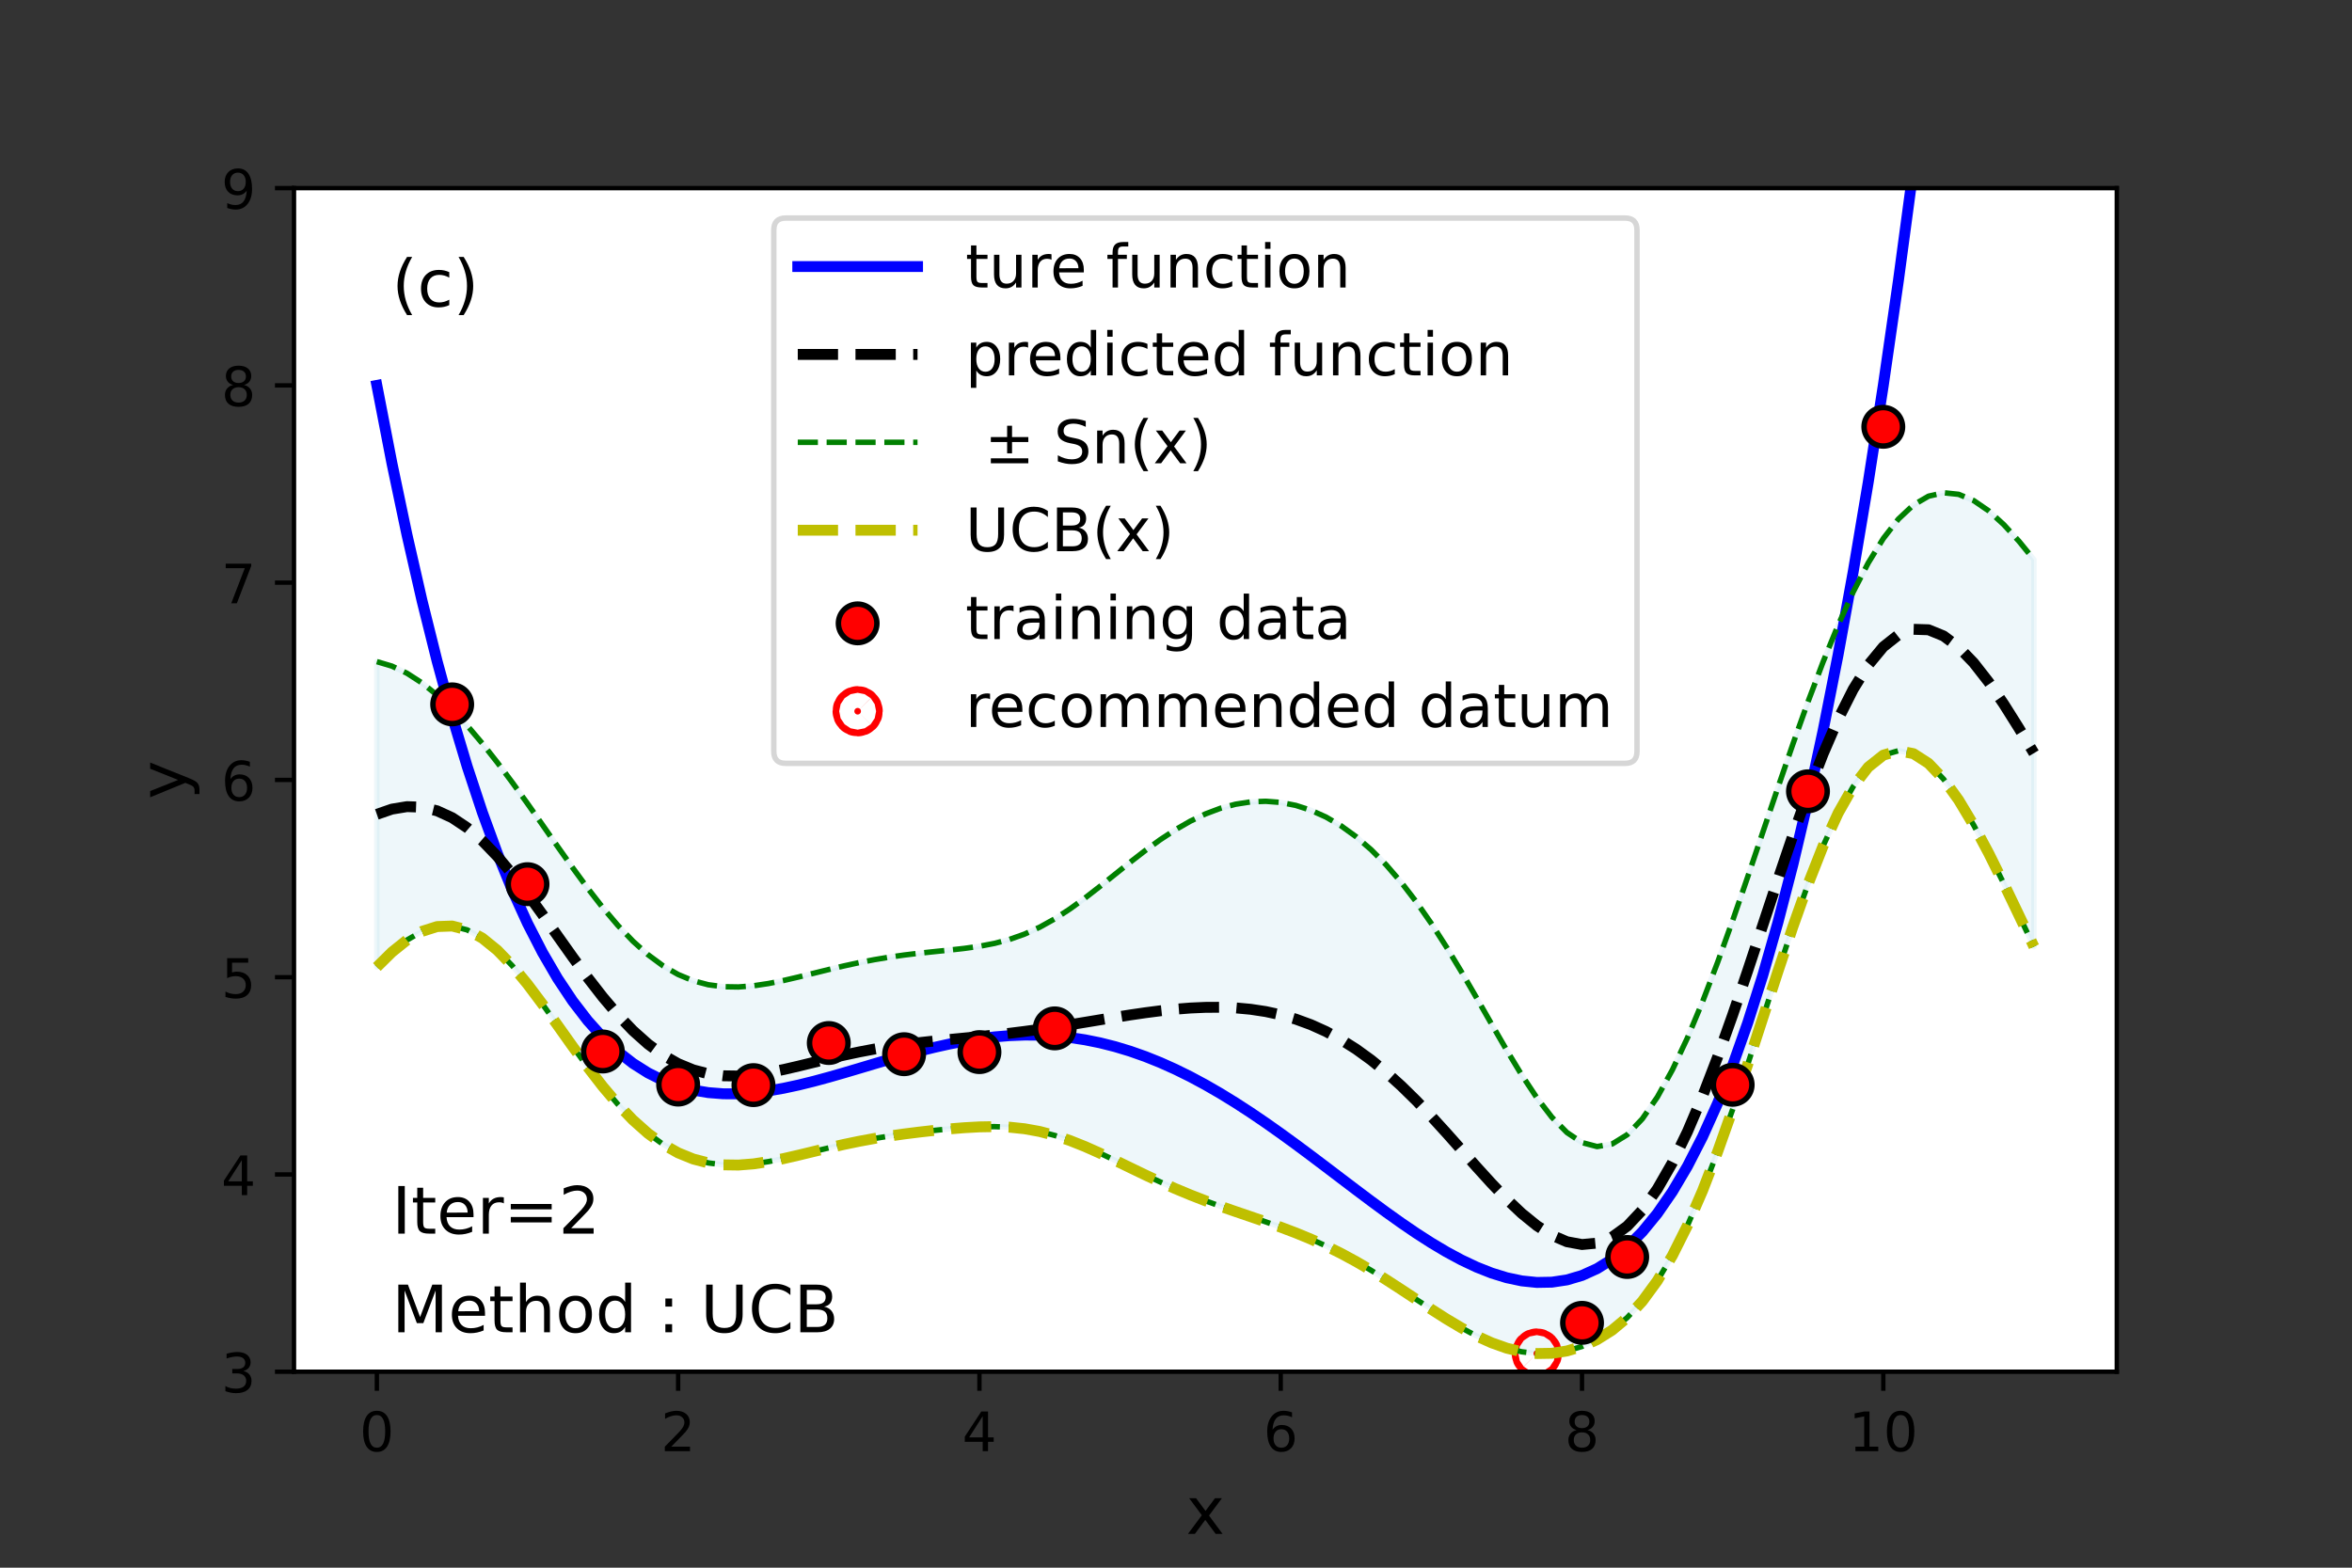<?xml version="1.0" encoding="utf-8" standalone="no"?>
<!DOCTYPE svg PUBLIC "-//W3C//DTD SVG 1.1//EN"
  "http://www.w3.org/Graphics/SVG/1.1/DTD/svg11.dtd">
<!-- Created with matplotlib (https://matplotlib.org/) -->
<svg height="288pt" version="1.1" viewBox="0 0 432 288" width="432pt" xmlns="http://www.w3.org/2000/svg" xmlns:xlink="http://www.w3.org/1999/xlink">
 <rect x="0" y="0" width="432" height="288" fill="#333333" stroke="none"/>
 <defs>
  <style type="text/css">*{stroke-linecap:butt;stroke-linejoin:round;}</style>
 </defs>
 <g id="figure_1">
  <g id="patch_1">
   <path d="M 0 288 
L 432 288 
L 432 0 
L 0 0 
z
" style="fill:none;"/>
  </g>
  <g id="axes_1">
   <g id="patch_2">
    <path d="M 54 252 
L 388.8 252 
L 388.8 34.56 
L 54 34.56 
z
" style="fill:#ffffff;"/>
   </g>
   <g id="PolyCollection_1">
    <defs>
     <path d="M 69.218 -166.45 
L 69.218 -110.35 
L 71.985 -113.085 
L 74.752 -115.306 
L 77.519 -116.902 
L 80.286 -117.782 
L 83.053 -117.88 
L 85.82 -117.167 
L 88.587 -115.659 
L 91.354 -113.419 
L 94.121 -110.551 
L 96.888 -107.194 
L 99.655 -103.502 
L 102.421 -99.634 
L 105.188 -95.739 
L 107.955 -91.951 
L 110.722 -88.382 
L 113.489 -85.124 
L 116.256 -82.243 
L 119.023 -79.784 
L 121.79 -77.771 
L 124.557 -76.208 
L 127.324 -75.081 
L 130.091 -74.361 
L 132.858 -74.006 
L 135.625 -73.967 
L 138.392 -74.185 
L 141.159 -74.6 
L 143.926 -75.153 
L 146.693 -75.79 
L 149.46 -76.46 
L 152.226 -77.124 
L 154.993 -77.752 
L 157.76 -78.326 
L 160.527 -78.837 
L 163.294 -79.286 
L 166.061 -79.679 
L 168.828 -80.026 
L 171.595 -80.335 
L 174.362 -80.606 
L 177.129 -80.829 
L 179.896 -80.98 
L 182.663 -81.026 
L 185.43 -80.924 
L 188.197 -80.635 
L 190.964 -80.133 
L 193.731 -79.409 
L 196.498 -78.48 
L 199.264 -77.377 
L 202.031 -76.146 
L 204.798 -74.836 
L 207.565 -73.493 
L 210.332 -72.159 
L 213.099 -70.867 
L 215.866 -69.639 
L 218.633 -68.486 
L 221.4 -67.408 
L 224.167 -66.394 
L 226.934 -65.429 
L 229.701 -64.486 
L 232.468 -63.537 
L 235.235 -62.553 
L 238.002 -61.504 
L 240.769 -60.364 
L 243.536 -59.114 
L 246.302 -57.742 
L 249.069 -56.243 
L 251.836 -54.626 
L 254.603 -52.907 
L 257.37 -51.113 
L 260.137 -49.283 
L 262.904 -47.461 
L 265.671 -45.697 
L 268.438 -44.048 
L 271.205 -42.568 
L 273.972 -41.313 
L 276.739 -40.33 
L 279.506 -39.662 
L 282.273 -39.341 
L 285.04 -39.387 
L 287.807 -39.816 
L 290.574 -40.642 
L 293.34 -41.896 
L 296.107 -43.633 
L 298.874 -45.942 
L 301.641 -48.933 
L 304.408 -52.708 
L 307.175 -57.344 
L 309.942 -62.868 
L 312.709 -69.25 
L 315.476 -76.407 
L 318.243 -84.205 
L 321.01 -92.464 
L 323.777 -100.973 
L 326.544 -109.492 
L 329.311 -117.769 
L 332.078 -125.545 
L 334.845 -132.569 
L 337.612 -138.615 
L 340.379 -143.495 
L 343.145 -147.072 
L 345.912 -149.272 
L 348.679 -150.082 
L 351.446 -149.548 
L 354.213 -147.765 
L 356.98 -144.869 
L 359.747 -141.024 
L 362.514 -136.413 
L 365.281 -131.228 
L 368.048 -125.66 
L 370.815 -119.89 
L 373.582 -114.085 
L 373.582 -185.189 
L 373.582 -185.189 
L 370.815 -188.585 
L 368.048 -191.616 
L 365.281 -194.145 
L 362.514 -196.042 
L 359.747 -197.187 
L 356.98 -197.478 
L 354.213 -196.842 
L 351.446 -195.232 
L 348.679 -192.635 
L 345.912 -189.069 
L 343.145 -184.583 
L 340.379 -179.246 
L 337.612 -173.146 
L 334.845 -166.382 
L 332.078 -159.065 
L 329.311 -151.318 
L 326.544 -143.278 
L 323.777 -135.091 
L 321.01 -126.912 
L 318.243 -118.896 
L 315.476 -111.199 
L 312.709 -103.967 
L 309.942 -97.343 
L 307.175 -91.462 
L 304.408 -86.455 
L 301.641 -82.445 
L 298.874 -79.544 
L 296.107 -77.838 
L 293.34 -77.365 
L 290.574 -78.098 
L 287.807 -79.943 
L 285.04 -82.75 
L 282.273 -86.337 
L 279.506 -90.508 
L 276.739 -95.072 
L 273.972 -99.852 
L 271.205 -104.691 
L 268.438 -109.453 
L 265.671 -114.03 
L 262.904 -118.337 
L 260.137 -122.311 
L 257.37 -125.911 
L 254.603 -129.114 
L 251.836 -131.909 
L 249.069 -134.3 
L 246.302 -136.295 
L 243.536 -137.907 
L 240.769 -139.151 
L 238.002 -140.04 
L 235.235 -140.586 
L 232.468 -140.799 
L 229.701 -140.686 
L 226.934 -140.255 
L 224.167 -139.513 
L 221.4 -138.47 
L 218.633 -137.144 
L 215.866 -135.555 
L 213.099 -133.738 
L 210.332 -131.732 
L 207.565 -129.592 
L 204.798 -127.377 
L 202.031 -125.158 
L 199.264 -123.008 
L 196.498 -121.001 
L 193.731 -119.203 
L 190.964 -117.661 
L 188.197 -116.402 
L 185.43 -115.423 
L 182.663 -114.692 
L 179.896 -114.16 
L 177.129 -113.768 
L 174.362 -113.458 
L 171.595 -113.176 
L 168.828 -112.883 
L 166.061 -112.549 
L 163.294 -112.154 
L 160.527 -111.688 
L 157.76 -111.15 
L 154.993 -110.546 
L 152.226 -109.89 
L 149.46 -109.205 
L 146.693 -108.52 
L 143.926 -107.875 
L 141.159 -107.317 
L 138.392 -106.901 
L 135.625 -106.684 
L 132.858 -106.728 
L 130.091 -107.091 
L 127.324 -107.825 
L 124.557 -108.974 
L 121.79 -110.564 
L 119.023 -112.608 
L 116.256 -115.094 
L 113.489 -117.992 
L 110.722 -121.253 
L 107.955 -124.808 
L 105.188 -128.58 
L 102.421 -132.485 
L 99.655 -136.441 
L 96.888 -140.373 
L 94.121 -144.217 
L 91.354 -147.917 
L 88.587 -151.427 
L 85.82 -154.696 
L 83.053 -157.673 
L 80.286 -160.303 
L 77.519 -162.533 
L 74.752 -164.318 
L 71.985 -165.627 
L 69.218 -166.45 
z
" id="mf3455e3723" style="stroke:#add8e6;stroke-opacity:0.2;"/>
    </defs>
    <g clip-path="url(#p36af5727f9)">
     <use style="fill:#add8e6;fill-opacity:0.2;stroke:#add8e6;stroke-opacity:0.2;" x="0" xlink:href="#mf3455e3723" y="288"/>
    </g>
   </g>
   <g id="PathCollection_1">
    <defs>
     <path d="M 0 0.612 
C 0.162 0.612 0.318 0.548 0.433 0.433 
C 0.548 0.318 0.612 0.162 0.612 0 
C 0.612 -0.162 0.548 -0.318 0.433 -0.433 
C 0.318 -0.548 0.162 -0.612 0 -0.612 
C -0.162 -0.612 -0.318 -0.548 -0.433 -0.433 
C -0.548 -0.318 -0.612 -0.162 -0.612 0 
C -0.612 0.162 -0.548 0.318 -0.433 0.433 
C -0.318 0.548 -0.162 0.612 0 0.612 
z
" id="m9b052db73a" style="stroke:#ff0000;stroke-width:8;"/>
    </defs>
    <g clip-path="url(#p36af5727f9)">
     <use style="fill:#ff0000;stroke:#ff0000;stroke-width:8;" x="282.273" xlink:href="#m9b052db73a" y="248.659"/>
    </g>
   </g>
   <g id="matplotlib.axis_1">
    <g id="xtick_1">
     <g id="line2d_1">
      <defs>
       <path d="M 0 0 
L 0 3.5 
" id="m3370af2613" style="stroke:#000000;stroke-width:0.8;"/>
      </defs>
      <g>
       <use style="stroke:#000000;stroke-width:0.8;" x="69.218" xlink:href="#m3370af2613" y="252"/>
      </g>
     </g>
     <g id="text_1">
      <!-- 0 -->
      <g transform="translate(66.037 266.598)scale(0.1 -0.1)">
       <defs>
        <path d="M 31.781 66.406 
Q 24.172 66.406 20.328 58.906 
Q 16.5 51.422 16.5 36.375 
Q 16.5 21.391 20.328 13.891 
Q 24.172 6.391 31.781 6.391 
Q 39.453 6.391 43.281 13.891 
Q 47.125 21.391 47.125 36.375 
Q 47.125 51.422 43.281 58.906 
Q 39.453 66.406 31.781 66.406 
z
M 31.781 74.219 
Q 44.047 74.219 50.516 64.516 
Q 56.984 54.828 56.984 36.375 
Q 56.984 17.969 50.516 8.266 
Q 44.047 -1.422 31.781 -1.422 
Q 19.531 -1.422 13.062 8.266 
Q 6.594 17.969 6.594 36.375 
Q 6.594 54.828 13.062 64.516 
Q 19.531 74.219 31.781 74.219 
z
" id="DejaVuSans-48"/>
       </defs>
       <use xlink:href="#DejaVuSans-48"/>
      </g>
     </g>
    </g>
    <g id="xtick_2">
     <g id="line2d_2">
      <g>
       <use style="stroke:#000000;stroke-width:0.8;" x="124.557" xlink:href="#m3370af2613" y="252"/>
      </g>
     </g>
     <g id="text_2">
      <!-- 2 -->
      <g transform="translate(121.376 266.598)scale(0.1 -0.1)">
       <defs>
        <path d="M 19.188 8.297 
L 53.609 8.297 
L 53.609 0 
L 7.328 0 
L 7.328 8.297 
Q 12.938 14.109 22.625 23.891 
Q 32.328 33.688 34.812 36.531 
Q 39.547 41.844 41.422 45.531 
Q 43.312 49.219 43.312 52.781 
Q 43.312 58.594 39.234 62.25 
Q 35.156 65.922 28.609 65.922 
Q 23.969 65.922 18.812 64.312 
Q 13.672 62.703 7.812 59.422 
L 7.812 69.391 
Q 13.766 71.781 18.938 73 
Q 24.125 74.219 28.422 74.219 
Q 39.75 74.219 46.484 68.547 
Q 53.219 62.891 53.219 53.422 
Q 53.219 48.922 51.531 44.891 
Q 49.859 40.875 45.406 35.406 
Q 44.188 33.984 37.641 27.219 
Q 31.109 20.453 19.188 8.297 
z
" id="DejaVuSans-50"/>
       </defs>
       <use xlink:href="#DejaVuSans-50"/>
      </g>
     </g>
    </g>
    <g id="xtick_3">
     <g id="line2d_3">
      <g>
       <use style="stroke:#000000;stroke-width:0.8;" x="179.896" xlink:href="#m3370af2613" y="252"/>
      </g>
     </g>
     <g id="text_3">
      <!-- 4 -->
      <g transform="translate(176.715 266.598)scale(0.1 -0.1)">
       <defs>
        <path d="M 37.797 64.312 
L 12.891 25.391 
L 37.797 25.391 
z
M 35.203 72.906 
L 47.609 72.906 
L 47.609 25.391 
L 58.016 25.391 
L 58.016 17.188 
L 47.609 17.188 
L 47.609 0 
L 37.797 0 
L 37.797 17.188 
L 4.891 17.188 
L 4.891 26.703 
z
" id="DejaVuSans-52"/>
       </defs>
       <use xlink:href="#DejaVuSans-52"/>
      </g>
     </g>
    </g>
    <g id="xtick_4">
     <g id="line2d_4">
      <g>
       <use style="stroke:#000000;stroke-width:0.8;" x="235.235" xlink:href="#m3370af2613" y="252"/>
      </g>
     </g>
     <g id="text_4">
      <!-- 6 -->
      <g transform="translate(232.053 266.598)scale(0.1 -0.1)">
       <defs>
        <path d="M 33.016 40.375 
Q 26.375 40.375 22.484 35.828 
Q 18.609 31.297 18.609 23.391 
Q 18.609 15.531 22.484 10.953 
Q 26.375 6.391 33.016 6.391 
Q 39.656 6.391 43.531 10.953 
Q 47.406 15.531 47.406 23.391 
Q 47.406 31.297 43.531 35.828 
Q 39.656 40.375 33.016 40.375 
z
M 52.594 71.297 
L 52.594 62.312 
Q 48.875 64.062 45.094 64.984 
Q 41.312 65.922 37.594 65.922 
Q 27.828 65.922 22.672 59.328 
Q 17.531 52.734 16.797 39.406 
Q 19.672 43.656 24.016 45.922 
Q 28.375 48.188 33.594 48.188 
Q 44.578 48.188 50.953 41.516 
Q 57.328 34.859 57.328 23.391 
Q 57.328 12.156 50.688 5.359 
Q 44.047 -1.422 33.016 -1.422 
Q 20.359 -1.422 13.672 8.266 
Q 6.984 17.969 6.984 36.375 
Q 6.984 53.656 15.188 63.938 
Q 23.391 74.219 37.203 74.219 
Q 40.922 74.219 44.703 73.484 
Q 48.484 72.75 52.594 71.297 
z
" id="DejaVuSans-54"/>
       </defs>
       <use xlink:href="#DejaVuSans-54"/>
      </g>
     </g>
    </g>
    <g id="xtick_5">
     <g id="line2d_5">
      <g>
       <use style="stroke:#000000;stroke-width:0.8;" x="290.574" xlink:href="#m3370af2613" y="252"/>
      </g>
     </g>
     <g id="text_5">
      <!-- 8 -->
      <g transform="translate(287.392 266.598)scale(0.1 -0.1)">
       <defs>
        <path d="M 31.781 34.625 
Q 24.75 34.625 20.719 30.859 
Q 16.703 27.094 16.703 20.516 
Q 16.703 13.922 20.719 10.156 
Q 24.75 6.391 31.781 6.391 
Q 38.812 6.391 42.859 10.172 
Q 46.922 13.969 46.922 20.516 
Q 46.922 27.094 42.891 30.859 
Q 38.875 34.625 31.781 34.625 
z
M 21.922 38.812 
Q 15.578 40.375 12.031 44.719 
Q 8.5 49.078 8.5 55.328 
Q 8.5 64.062 14.719 69.141 
Q 20.953 74.219 31.781 74.219 
Q 42.672 74.219 48.875 69.141 
Q 55.078 64.062 55.078 55.328 
Q 55.078 49.078 51.531 44.719 
Q 48 40.375 41.703 38.812 
Q 48.828 37.156 52.797 32.312 
Q 56.781 27.484 56.781 20.516 
Q 56.781 9.906 50.312 4.234 
Q 43.844 -1.422 31.781 -1.422 
Q 19.734 -1.422 13.25 4.234 
Q 6.781 9.906 6.781 20.516 
Q 6.781 27.484 10.781 32.312 
Q 14.797 37.156 21.922 38.812 
z
M 18.312 54.391 
Q 18.312 48.734 21.844 45.562 
Q 25.391 42.391 31.781 42.391 
Q 38.141 42.391 41.719 45.562 
Q 45.312 48.734 45.312 54.391 
Q 45.312 60.062 41.719 63.234 
Q 38.141 66.406 31.781 66.406 
Q 25.391 66.406 21.844 63.234 
Q 18.312 60.062 18.312 54.391 
z
" id="DejaVuSans-56"/>
       </defs>
       <use xlink:href="#DejaVuSans-56"/>
      </g>
     </g>
    </g>
    <g id="xtick_6">
     <g id="line2d_6">
      <g>
       <use style="stroke:#000000;stroke-width:0.8;" x="345.912" xlink:href="#m3370af2613" y="252"/>
      </g>
     </g>
     <g id="text_6">
      <!-- 10 -->
      <g transform="translate(339.55 266.598)scale(0.1 -0.1)">
       <defs>
        <path d="M 12.406 8.297 
L 28.516 8.297 
L 28.516 63.922 
L 10.984 60.406 
L 10.984 69.391 
L 28.422 72.906 
L 38.281 72.906 
L 38.281 8.297 
L 54.391 8.297 
L 54.391 0 
L 12.406 0 
z
" id="DejaVuSans-49"/>
       </defs>
       <use xlink:href="#DejaVuSans-49"/>
       <use x="63.623" xlink:href="#DejaVuSans-48"/>
      </g>
     </g>
    </g>
    <g id="text_7">
     <!-- x -->
     <g transform="translate(217.849 281.796)scale(0.12 -0.12)">
      <defs>
       <path d="M 54.891 54.688 
L 35.109 28.078 
L 55.906 0 
L 45.312 0 
L 29.391 21.484 
L 13.484 0 
L 2.875 0 
L 24.125 28.609 
L 4.688 54.688 
L 15.281 54.688 
L 29.781 35.203 
L 44.281 54.688 
z
" id="DejaVuSans-120"/>
      </defs>
      <use xlink:href="#DejaVuSans-120"/>
     </g>
    </g>
   </g>
   <g id="matplotlib.axis_2">
    <g id="ytick_1">
     <g id="line2d_7">
      <defs>
       <path d="M 0 0 
L -3.5 0 
" id="m06e97983a8" style="stroke:#000000;stroke-width:0.8;"/>
      </defs>
      <g>
       <use style="stroke:#000000;stroke-width:0.8;" x="54" xlink:href="#m06e97983a8" y="252"/>
      </g>
     </g>
     <g id="text_8">
      <!-- 3 -->
      <g transform="translate(40.638 255.799)scale(0.1 -0.1)">
       <defs>
        <path d="M 40.578 39.312 
Q 47.656 37.797 51.625 33 
Q 55.609 28.219 55.609 21.188 
Q 55.609 10.406 48.188 4.484 
Q 40.766 -1.422 27.094 -1.422 
Q 22.516 -1.422 17.656 -0.516 
Q 12.797 0.391 7.625 2.203 
L 7.625 11.719 
Q 11.719 9.328 16.594 8.109 
Q 21.484 6.891 26.812 6.891 
Q 36.078 6.891 40.938 10.547 
Q 45.797 14.203 45.797 21.188 
Q 45.797 27.641 41.281 31.266 
Q 36.766 34.906 28.719 34.906 
L 20.219 34.906 
L 20.219 43.016 
L 29.109 43.016 
Q 36.375 43.016 40.234 45.922 
Q 44.094 48.828 44.094 54.297 
Q 44.094 59.906 40.109 62.906 
Q 36.141 65.922 28.719 65.922 
Q 24.656 65.922 20.016 65.031 
Q 15.375 64.156 9.812 62.312 
L 9.812 71.094 
Q 15.438 72.656 20.344 73.438 
Q 25.25 74.219 29.594 74.219 
Q 40.828 74.219 47.359 69.109 
Q 53.906 64.016 53.906 55.328 
Q 53.906 49.266 50.438 45.094 
Q 46.969 40.922 40.578 39.312 
z
" id="DejaVuSans-51"/>
       </defs>
       <use xlink:href="#DejaVuSans-51"/>
      </g>
     </g>
    </g>
    <g id="ytick_2">
     <g id="line2d_8">
      <g>
       <use style="stroke:#000000;stroke-width:0.8;" x="54" xlink:href="#m06e97983a8" y="215.76"/>
      </g>
     </g>
     <g id="text_9">
      <!-- 4 -->
      <g transform="translate(40.638 219.559)scale(0.1 -0.1)">
       <use xlink:href="#DejaVuSans-52"/>
      </g>
     </g>
    </g>
    <g id="ytick_3">
     <g id="line2d_9">
      <g>
       <use style="stroke:#000000;stroke-width:0.8;" x="54" xlink:href="#m06e97983a8" y="179.52"/>
      </g>
     </g>
     <g id="text_10">
      <!-- 5 -->
      <g transform="translate(40.638 183.319)scale(0.1 -0.1)">
       <defs>
        <path d="M 10.797 72.906 
L 49.516 72.906 
L 49.516 64.594 
L 19.828 64.594 
L 19.828 46.734 
Q 21.969 47.469 24.109 47.828 
Q 26.266 48.188 28.422 48.188 
Q 40.625 48.188 47.75 41.5 
Q 54.891 34.812 54.891 23.391 
Q 54.891 11.625 47.562 5.094 
Q 40.234 -1.422 26.906 -1.422 
Q 22.312 -1.422 17.547 -0.641 
Q 12.797 0.141 7.719 1.703 
L 7.719 11.625 
Q 12.109 9.234 16.797 8.062 
Q 21.484 6.891 26.703 6.891 
Q 35.156 6.891 40.078 11.328 
Q 45.016 15.766 45.016 23.391 
Q 45.016 31 40.078 35.438 
Q 35.156 39.891 26.703 39.891 
Q 22.75 39.891 18.812 39.016 
Q 14.891 38.141 10.797 36.281 
z
" id="DejaVuSans-53"/>
       </defs>
       <use xlink:href="#DejaVuSans-53"/>
      </g>
     </g>
    </g>
    <g id="ytick_4">
     <g id="line2d_10">
      <g>
       <use style="stroke:#000000;stroke-width:0.8;" x="54" xlink:href="#m06e97983a8" y="143.28"/>
      </g>
     </g>
     <g id="text_11">
      <!-- 6 -->
      <g transform="translate(40.638 147.079)scale(0.1 -0.1)">
       <use xlink:href="#DejaVuSans-54"/>
      </g>
     </g>
    </g>
    <g id="ytick_5">
     <g id="line2d_11">
      <g>
       <use style="stroke:#000000;stroke-width:0.8;" x="54" xlink:href="#m06e97983a8" y="107.04"/>
      </g>
     </g>
     <g id="text_12">
      <!-- 7 -->
      <g transform="translate(40.638 110.839)scale(0.1 -0.1)">
       <defs>
        <path d="M 8.203 72.906 
L 55.078 72.906 
L 55.078 68.703 
L 28.609 0 
L 18.312 0 
L 43.219 64.594 
L 8.203 64.594 
z
" id="DejaVuSans-55"/>
       </defs>
       <use xlink:href="#DejaVuSans-55"/>
      </g>
     </g>
    </g>
    <g id="ytick_6">
     <g id="line2d_12">
      <g>
       <use style="stroke:#000000;stroke-width:0.8;" x="54" xlink:href="#m06e97983a8" y="70.8"/>
      </g>
     </g>
     <g id="text_13">
      <!-- 8 -->
      <g transform="translate(40.638 74.599)scale(0.1 -0.1)">
       <use xlink:href="#DejaVuSans-56"/>
      </g>
     </g>
    </g>
    <g id="ytick_7">
     <g id="line2d_13">
      <g>
       <use style="stroke:#000000;stroke-width:0.8;" x="54" xlink:href="#m06e97983a8" y="34.56"/>
      </g>
     </g>
     <g id="text_14">
      <!-- 9 -->
      <g transform="translate(40.638 38.359)scale(0.1 -0.1)">
       <defs>
        <path d="M 10.984 1.516 
L 10.984 10.5 
Q 14.703 8.734 18.5 7.812 
Q 22.312 6.891 25.984 6.891 
Q 35.75 6.891 40.891 13.453 
Q 46.047 20.016 46.781 33.406 
Q 43.953 29.203 39.594 26.953 
Q 35.25 24.703 29.984 24.703 
Q 19.047 24.703 12.672 31.312 
Q 6.297 37.938 6.297 49.422 
Q 6.297 60.641 12.938 67.422 
Q 19.578 74.219 30.609 74.219 
Q 43.266 74.219 49.922 64.516 
Q 56.594 54.828 56.594 36.375 
Q 56.594 19.141 48.406 8.859 
Q 40.234 -1.422 26.422 -1.422 
Q 22.703 -1.422 18.891 -0.688 
Q 15.094 0.047 10.984 1.516 
z
M 30.609 32.422 
Q 37.25 32.422 41.125 36.953 
Q 45.016 41.5 45.016 49.422 
Q 45.016 57.281 41.125 61.844 
Q 37.25 66.406 30.609 66.406 
Q 23.969 66.406 20.094 61.844 
Q 16.219 57.281 16.219 49.422 
Q 16.219 41.5 20.094 36.953 
Q 23.969 32.422 30.609 32.422 
z
" id="DejaVuSans-57"/>
       </defs>
       <use xlink:href="#DejaVuSans-57"/>
      </g>
     </g>
    </g>
    <g id="text_15">
     <!-- y -->
     <g transform="translate(34.142 146.831)rotate(-90)scale(0.12 -0.12)">
      <defs>
       <path d="M 32.172 -5.078 
Q 28.375 -14.844 24.75 -17.812 
Q 21.141 -20.797 15.094 -20.797 
L 7.906 -20.797 
L 7.906 -13.281 
L 13.188 -13.281 
Q 16.891 -13.281 18.938 -11.516 
Q 21 -9.766 23.484 -3.219 
L 25.094 0.875 
L 2.984 54.688 
L 12.5 54.688 
L 29.594 11.922 
L 46.688 54.688 
L 56.203 54.688 
z
" id="DejaVuSans-121"/>
      </defs>
      <use xlink:href="#DejaVuSans-121"/>
     </g>
    </g>
   </g>
   <g id="line2d_14">
    <path clip-path="url(#p36af5727f9)" d="M 69.218 70.8 
L 71.985 85.084 
L 74.752 98.255 
L 77.519 110.365 
L 80.286 121.466 
L 83.053 131.608 
L 85.82 140.842 
L 88.587 149.214 
L 91.354 156.771 
L 94.121 163.561 
L 96.888 169.626 
L 99.655 175.012 
L 102.421 179.761 
L 105.188 183.913 
L 107.955 187.509 
L 110.722 190.589 
L 113.489 193.19 
L 116.256 195.349 
L 119.023 197.101 
L 121.79 198.482 
L 124.557 199.524 
L 127.324 200.261 
L 130.091 200.723 
L 132.858 200.94 
L 135.625 200.941 
L 138.392 200.754 
L 141.159 200.406 
L 143.926 199.922 
L 146.693 199.327 
L 149.46 198.643 
L 152.226 197.894 
L 154.993 197.099 
L 157.76 196.279 
L 160.527 195.453 
L 163.294 194.638 
L 166.061 193.851 
L 168.828 193.106 
L 171.595 192.419 
L 174.362 191.803 
L 177.129 191.268 
L 179.896 190.827 
L 182.663 190.488 
L 185.43 190.261 
L 188.197 190.153 
L 190.964 190.17 
L 193.731 190.317 
L 196.498 190.599 
L 199.264 191.018 
L 202.031 191.576 
L 204.798 192.273 
L 207.565 193.11 
L 210.332 194.084 
L 213.099 195.194 
L 215.866 196.434 
L 218.633 197.8 
L 221.4 199.287 
L 224.167 200.885 
L 226.934 202.589 
L 229.701 204.386 
L 232.468 206.268 
L 235.235 208.222 
L 238.002 210.235 
L 240.769 212.294 
L 243.536 214.383 
L 246.302 216.485 
L 249.069 218.584 
L 251.836 220.661 
L 254.603 222.696 
L 257.37 224.668 
L 260.137 226.556 
L 262.904 228.335 
L 265.671 229.983 
L 268.438 231.473 
L 271.205 232.78 
L 273.972 233.875 
L 276.739 234.729 
L 279.506 235.314 
L 282.273 235.598 
L 285.04 235.548 
L 287.807 235.132 
L 290.574 234.315 
L 293.34 233.061 
L 296.107 231.335 
L 298.874 229.098 
L 301.641 226.31 
L 304.408 222.933 
L 307.175 218.925 
L 309.942 214.244 
L 312.709 208.846 
L 315.476 202.686 
L 318.243 195.719 
L 321.01 187.899 
L 323.777 179.176 
L 326.544 169.503 
L 329.311 158.828 
L 332.078 147.101 
L 334.845 134.269 
L 337.612 120.278 
L 340.379 105.074 
L 343.145 88.6 
L 345.912 70.8 
L 348.679 51.616 
L 351.446 30.987 
L 354.213 8.855 
L 355.364 -1 
" style="fill:none;stroke:#0000ff;stroke-linecap:square;stroke-width:2;"/>
   </g>
   <g id="line2d_15">
    <path clip-path="url(#p36af5727f9)" d="M 69.218 177.65 
L 71.985 174.915 
L 74.752 172.694 
L 77.519 171.098 
L 80.286 170.218 
L 83.053 170.12 
L 85.82 170.833 
L 88.587 172.341 
L 91.354 174.581 
L 94.121 177.449 
L 96.888 180.806 
L 99.655 184.498 
L 102.421 188.366 
L 105.188 192.261 
L 107.955 196.049 
L 110.722 199.618 
L 113.489 202.876 
L 116.256 205.757 
L 119.023 208.216 
L 121.79 210.229 
L 124.557 211.792 
L 127.324 212.919 
L 130.091 213.639 
L 132.858 213.994 
L 135.625 214.033 
L 138.392 213.815 
L 141.159 213.4 
L 143.926 212.847 
L 146.693 212.21 
L 149.46 211.54 
L 152.226 210.876 
L 154.993 210.248 
L 157.76 209.674 
L 160.527 209.163 
L 163.294 208.714 
L 166.061 208.321 
L 168.828 207.974 
L 171.595 207.665 
L 174.362 207.394 
L 177.129 207.171 
L 179.896 207.02 
L 182.663 206.974 
L 185.43 207.076 
L 188.197 207.365 
L 190.964 207.867 
L 193.731 208.591 
L 196.498 209.52 
L 199.264 210.623 
L 202.031 211.854 
L 204.798 213.164 
L 207.565 214.507 
L 210.332 215.841 
L 213.099 217.133 
L 215.866 218.361 
L 218.633 219.514 
L 221.4 220.592 
L 224.167 221.606 
L 226.934 222.571 
L 229.701 223.514 
L 232.468 224.463 
L 235.235 225.447 
L 238.002 226.496 
L 240.769 227.636 
L 243.536 228.886 
L 246.302 230.258 
L 249.069 231.757 
L 251.836 233.374 
L 254.603 235.093 
L 257.37 236.887 
L 260.137 238.717 
L 262.904 240.539 
L 265.671 242.303 
L 268.438 243.952 
L 271.205 245.432 
L 273.972 246.687 
L 276.739 247.67 
L 279.506 248.338 
L 282.273 248.659 
L 285.04 248.613 
L 287.807 248.184 
L 290.574 247.358 
L 293.34 246.104 
L 296.107 244.367 
L 298.874 242.058 
L 301.641 239.067 
L 304.408 235.292 
L 307.175 230.656 
L 309.942 225.132 
L 312.709 218.75 
L 315.476 211.593 
L 318.243 203.795 
L 321.01 195.536 
L 323.777 187.027 
L 326.544 178.508 
L 329.311 170.231 
L 332.078 162.455 
L 334.845 155.431 
L 337.612 149.385 
L 340.379 144.505 
L 343.145 140.928 
L 345.912 138.728 
L 348.679 137.918 
L 351.446 138.452 
L 354.213 140.235 
L 356.98 143.131 
L 359.747 146.976 
L 362.514 151.587 
L 365.281 156.772 
L 368.048 162.34 
L 370.815 168.11 
L 373.582 173.915 
" style="fill:none;stroke:#008000;stroke-dasharray:3.7,1.6;stroke-dashoffset:0;"/>
   </g>
   <g id="line2d_16">
    <path clip-path="url(#p36af5727f9)" d="M 69.218 121.55 
L 71.985 122.373 
L 74.752 123.682 
L 77.519 125.467 
L 80.286 127.697 
L 83.053 130.327 
L 85.82 133.304 
L 88.587 136.573 
L 91.354 140.083 
L 94.121 143.783 
L 96.888 147.627 
L 99.655 151.559 
L 102.421 155.515 
L 105.188 159.42 
L 107.955 163.192 
L 110.722 166.747 
L 113.489 170.008 
L 116.256 172.906 
L 119.023 175.392 
L 121.79 177.436 
L 124.557 179.026 
L 127.324 180.175 
L 130.091 180.909 
L 132.858 181.272 
L 135.625 181.316 
L 138.392 181.099 
L 141.159 180.683 
L 143.926 180.125 
L 146.693 179.48 
L 149.46 178.795 
L 152.226 178.11 
L 154.993 177.454 
L 157.76 176.85 
L 160.527 176.312 
L 163.294 175.846 
L 166.061 175.451 
L 168.828 175.117 
L 171.595 174.824 
L 174.362 174.542 
L 177.129 174.232 
L 179.896 173.84 
L 182.663 173.308 
L 185.43 172.577 
L 188.197 171.598 
L 190.964 170.339 
L 193.731 168.797 
L 196.498 166.999 
L 199.264 164.992 
L 202.031 162.842 
L 204.798 160.623 
L 207.565 158.408 
L 210.332 156.268 
L 213.099 154.262 
L 215.866 152.445 
L 218.633 150.856 
L 221.4 149.53 
L 224.167 148.487 
L 226.934 147.745 
L 229.701 147.314 
L 232.468 147.201 
L 235.235 147.414 
L 238.002 147.96 
L 240.769 148.849 
L 243.536 150.093 
L 246.302 151.705 
L 249.069 153.7 
L 251.836 156.091 
L 254.603 158.886 
L 257.37 162.089 
L 260.137 165.689 
L 262.904 169.663 
L 265.671 173.97 
L 268.438 178.547 
L 271.205 183.309 
L 273.972 188.148 
L 276.739 192.928 
L 279.506 197.492 
L 282.273 201.663 
L 285.04 205.25 
L 287.807 208.057 
L 290.574 209.902 
L 293.34 210.635 
L 296.107 210.162 
L 298.874 208.456 
L 301.641 205.555 
L 304.408 201.545 
L 307.175 196.538 
L 309.942 190.657 
L 312.709 184.033 
L 315.476 176.801 
L 318.243 169.104 
L 321.01 161.088 
L 323.777 152.909 
L 326.544 144.722 
L 329.311 136.682 
L 332.078 128.935 
L 334.845 121.618 
L 337.612 114.854 
L 340.379 108.754 
L 343.145 103.417 
L 345.912 98.931 
L 348.679 95.365 
L 351.446 92.768 
L 354.213 91.158 
L 356.98 90.522 
L 359.747 90.813 
L 362.514 91.958 
L 365.281 93.855 
L 368.048 96.384 
L 370.815 99.415 
L 373.582 102.811 
" style="fill:none;stroke:#008000;stroke-dasharray:3.7,1.6;stroke-dashoffset:0;"/>
   </g>
   <g id="line2d_17">
    <path clip-path="url(#p36af5727f9)" d="M 69.218 177.65 
L 71.985 174.915 
L 74.752 172.694 
L 77.519 171.098 
L 80.286 170.218 
L 83.053 170.12 
L 85.82 170.833 
L 88.587 172.341 
L 91.354 174.581 
L 94.121 177.449 
L 96.888 180.806 
L 99.655 184.498 
L 102.421 188.366 
L 105.188 192.261 
L 107.955 196.049 
L 110.722 199.618 
L 113.489 202.876 
L 116.256 205.757 
L 119.023 208.216 
L 121.79 210.229 
L 124.557 211.792 
L 127.324 212.919 
L 130.091 213.639 
L 132.858 213.994 
L 135.625 214.033 
L 138.392 213.815 
L 141.159 213.4 
L 143.926 212.847 
L 146.693 212.21 
L 149.46 211.54 
L 152.226 210.876 
L 154.993 210.248 
L 157.76 209.674 
L 160.527 209.163 
L 163.294 208.714 
L 166.061 208.321 
L 168.828 207.974 
L 171.595 207.665 
L 174.362 207.394 
L 177.129 207.171 
L 179.896 207.02 
L 182.663 206.974 
L 185.43 207.076 
L 188.197 207.365 
L 190.964 207.867 
L 193.731 208.591 
L 196.498 209.52 
L 199.264 210.623 
L 202.031 211.854 
L 204.798 213.164 
L 207.565 214.507 
L 210.332 215.841 
L 213.099 217.133 
L 215.866 218.361 
L 218.633 219.514 
L 221.4 220.592 
L 224.167 221.606 
L 226.934 222.571 
L 229.701 223.514 
L 232.468 224.463 
L 235.235 225.447 
L 238.002 226.496 
L 240.769 227.636 
L 243.536 228.886 
L 246.302 230.258 
L 249.069 231.757 
L 251.836 233.374 
L 254.603 235.093 
L 257.37 236.887 
L 260.137 238.717 
L 262.904 240.539 
L 265.671 242.303 
L 268.438 243.952 
L 271.205 245.432 
L 273.972 246.687 
L 276.739 247.67 
L 279.506 248.338 
L 282.273 248.659 
L 285.04 248.613 
L 287.807 248.184 
L 290.574 247.358 
L 293.34 246.104 
L 296.107 244.367 
L 298.874 242.058 
L 301.641 239.067 
L 304.408 235.292 
L 307.175 230.656 
L 309.942 225.132 
L 312.709 218.75 
L 315.476 211.593 
L 318.243 203.795 
L 321.01 195.536 
L 323.777 187.027 
L 326.544 178.508 
L 329.311 170.231 
L 332.078 162.455 
L 334.845 155.431 
L 337.612 149.385 
L 340.379 144.505 
L 343.145 140.928 
L 345.912 138.728 
L 348.679 137.918 
L 351.446 138.452 
L 354.213 140.235 
L 356.98 143.131 
L 359.747 146.976 
L 362.514 151.587 
L 365.281 156.772 
L 368.048 162.34 
L 370.815 168.11 
L 373.582 173.915 
" style="fill:none;stroke:#bfbf00;stroke-dasharray:7.4,3.2;stroke-dashoffset:0;stroke-width:2;"/>
   </g>
   <g id="patch_3">
    <path d="M 54 252 
L 54 34.56 
" style="fill:none;stroke:#000000;stroke-linecap:square;stroke-linejoin:miter;stroke-width:0.8;"/>
   </g>
   <g id="patch_4">
    <path d="M 388.8 252 
L 388.8 34.56 
" style="fill:none;stroke:#000000;stroke-linecap:square;stroke-linejoin:miter;stroke-width:0.8;"/>
   </g>
   <g id="patch_5">
    <path d="M 54 252 
L 388.8 252 
" style="fill:none;stroke:#000000;stroke-linecap:square;stroke-linejoin:miter;stroke-width:0.8;"/>
   </g>
   <g id="patch_6">
    <path d="M 54 34.56 
L 388.8 34.56 
" style="fill:none;stroke:#000000;stroke-linecap:square;stroke-linejoin:miter;stroke-width:0.8;"/>
   </g>
   <g id="text_16">
    <!-- Method : UCB -->
    <g transform="translate(71.985 244.752)scale(0.12 -0.12)">
     <defs>
      <path d="M 9.812 72.906 
L 24.516 72.906 
L 43.109 23.297 
L 61.812 72.906 
L 76.516 72.906 
L 76.516 0 
L 66.891 0 
L 66.891 64.016 
L 48.094 14.016 
L 38.188 14.016 
L 19.391 64.016 
L 19.391 0 
L 9.812 0 
z
" id="DejaVuSans-77"/>
      <path d="M 56.203 29.594 
L 56.203 25.203 
L 14.891 25.203 
Q 15.484 15.922 20.484 11.062 
Q 25.484 6.203 34.422 6.203 
Q 39.594 6.203 44.453 7.469 
Q 49.312 8.734 54.109 11.281 
L 54.109 2.781 
Q 49.266 0.734 44.188 -0.344 
Q 39.109 -1.422 33.891 -1.422 
Q 20.797 -1.422 13.156 6.188 
Q 5.516 13.812 5.516 26.812 
Q 5.516 40.234 12.766 48.109 
Q 20.016 56 32.328 56 
Q 43.359 56 49.781 48.891 
Q 56.203 41.797 56.203 29.594 
z
M 47.219 32.234 
Q 47.125 39.594 43.094 43.984 
Q 39.062 48.391 32.422 48.391 
Q 24.906 48.391 20.391 44.141 
Q 15.875 39.891 15.188 32.172 
z
" id="DejaVuSans-101"/>
      <path d="M 18.312 70.219 
L 18.312 54.688 
L 36.812 54.688 
L 36.812 47.703 
L 18.312 47.703 
L 18.312 18.016 
Q 18.312 11.328 20.141 9.422 
Q 21.969 7.516 27.594 7.516 
L 36.812 7.516 
L 36.812 0 
L 27.594 0 
Q 17.188 0 13.234 3.875 
Q 9.281 7.766 9.281 18.016 
L 9.281 47.703 
L 2.688 47.703 
L 2.688 54.688 
L 9.281 54.688 
L 9.281 70.219 
z
" id="DejaVuSans-116"/>
      <path d="M 54.891 33.016 
L 54.891 0 
L 45.906 0 
L 45.906 32.719 
Q 45.906 40.484 42.875 44.328 
Q 39.844 48.188 33.797 48.188 
Q 26.516 48.188 22.312 43.547 
Q 18.109 38.922 18.109 30.906 
L 18.109 0 
L 9.078 0 
L 9.078 75.984 
L 18.109 75.984 
L 18.109 46.188 
Q 21.344 51.125 25.703 53.562 
Q 30.078 56 35.797 56 
Q 45.219 56 50.047 50.172 
Q 54.891 44.344 54.891 33.016 
z
" id="DejaVuSans-104"/>
      <path d="M 30.609 48.391 
Q 23.391 48.391 19.188 42.75 
Q 14.984 37.109 14.984 27.297 
Q 14.984 17.484 19.156 11.844 
Q 23.344 6.203 30.609 6.203 
Q 37.797 6.203 41.984 11.859 
Q 46.188 17.531 46.188 27.297 
Q 46.188 37.016 41.984 42.703 
Q 37.797 48.391 30.609 48.391 
z
M 30.609 56 
Q 42.328 56 49.016 48.375 
Q 55.719 40.766 55.719 27.297 
Q 55.719 13.875 49.016 6.219 
Q 42.328 -1.422 30.609 -1.422 
Q 18.844 -1.422 12.172 6.219 
Q 5.516 13.875 5.516 27.297 
Q 5.516 40.766 12.172 48.375 
Q 18.844 56 30.609 56 
z
" id="DejaVuSans-111"/>
      <path d="M 45.406 46.391 
L 45.406 75.984 
L 54.391 75.984 
L 54.391 0 
L 45.406 0 
L 45.406 8.203 
Q 42.578 3.328 38.25 0.953 
Q 33.938 -1.422 27.875 -1.422 
Q 17.969 -1.422 11.734 6.484 
Q 5.516 14.406 5.516 27.297 
Q 5.516 40.188 11.734 48.094 
Q 17.969 56 27.875 56 
Q 33.938 56 38.25 53.625 
Q 42.578 51.266 45.406 46.391 
z
M 14.797 27.297 
Q 14.797 17.391 18.875 11.75 
Q 22.953 6.109 30.078 6.109 
Q 37.203 6.109 41.297 11.75 
Q 45.406 17.391 45.406 27.297 
Q 45.406 37.203 41.297 42.844 
Q 37.203 48.484 30.078 48.484 
Q 22.953 48.484 18.875 42.844 
Q 14.797 37.203 14.797 27.297 
z
" id="DejaVuSans-100"/>
      <path id="DejaVuSans-32"/>
      <path d="M 11.719 12.406 
L 22.016 12.406 
L 22.016 0 
L 11.719 0 
z
M 11.719 51.703 
L 22.016 51.703 
L 22.016 39.312 
L 11.719 39.312 
z
" id="DejaVuSans-58"/>
      <path d="M 8.688 72.906 
L 18.609 72.906 
L 18.609 28.609 
Q 18.609 16.891 22.844 11.734 
Q 27.094 6.594 36.625 6.594 
Q 46.094 6.594 50.344 11.734 
Q 54.594 16.891 54.594 28.609 
L 54.594 72.906 
L 64.5 72.906 
L 64.5 27.391 
Q 64.5 13.141 57.438 5.859 
Q 50.391 -1.422 36.625 -1.422 
Q 22.797 -1.422 15.734 5.859 
Q 8.688 13.141 8.688 27.391 
z
" id="DejaVuSans-85"/>
      <path d="M 64.406 67.281 
L 64.406 56.891 
Q 59.422 61.531 53.781 63.812 
Q 48.141 66.109 41.797 66.109 
Q 29.297 66.109 22.656 58.469 
Q 16.016 50.828 16.016 36.375 
Q 16.016 21.969 22.656 14.328 
Q 29.297 6.688 41.797 6.688 
Q 48.141 6.688 53.781 8.984 
Q 59.422 11.281 64.406 15.922 
L 64.406 5.609 
Q 59.234 2.094 53.438 0.328 
Q 47.656 -1.422 41.219 -1.422 
Q 24.656 -1.422 15.125 8.703 
Q 5.609 18.844 5.609 36.375 
Q 5.609 53.953 15.125 64.078 
Q 24.656 74.219 41.219 74.219 
Q 47.75 74.219 53.531 72.484 
Q 59.328 70.75 64.406 67.281 
z
" id="DejaVuSans-67"/>
      <path d="M 19.672 34.812 
L 19.672 8.109 
L 35.5 8.109 
Q 43.453 8.109 47.281 11.406 
Q 51.125 14.703 51.125 21.484 
Q 51.125 28.328 47.281 31.562 
Q 43.453 34.812 35.5 34.812 
z
M 19.672 64.797 
L 19.672 42.828 
L 34.281 42.828 
Q 41.5 42.828 45.031 45.531 
Q 48.578 48.25 48.578 53.812 
Q 48.578 59.328 45.031 62.062 
Q 41.5 64.797 34.281 64.797 
z
M 9.812 72.906 
L 35.016 72.906 
Q 46.297 72.906 52.391 68.219 
Q 58.5 63.531 58.5 54.891 
Q 58.5 48.188 55.375 44.234 
Q 52.25 40.281 46.188 39.312 
Q 53.469 37.75 57.5 32.781 
Q 61.531 27.828 61.531 20.406 
Q 61.531 10.641 54.891 5.312 
Q 48.25 0 35.984 0 
L 9.812 0 
z
" id="DejaVuSans-66"/>
     </defs>
     <use xlink:href="#DejaVuSans-77"/>
     <use x="86.279" xlink:href="#DejaVuSans-101"/>
     <use x="147.803" xlink:href="#DejaVuSans-116"/>
     <use x="187.012" xlink:href="#DejaVuSans-104"/>
     <use x="250.391" xlink:href="#DejaVuSans-111"/>
     <use x="311.572" xlink:href="#DejaVuSans-100"/>
     <use x="375.049" xlink:href="#DejaVuSans-32"/>
     <use x="406.836" xlink:href="#DejaVuSans-58"/>
     <use x="440.527" xlink:href="#DejaVuSans-32"/>
     <use x="472.314" xlink:href="#DejaVuSans-85"/>
     <use x="545.508" xlink:href="#DejaVuSans-67"/>
     <use x="615.332" xlink:href="#DejaVuSans-66"/>
    </g>
   </g>
   <g id="text_17">
    <!-- Iter=2 -->
    <g transform="translate(71.985 226.632)scale(0.12 -0.12)">
     <defs>
      <path d="M 9.812 72.906 
L 19.672 72.906 
L 19.672 0 
L 9.812 0 
z
" id="DejaVuSans-73"/>
      <path d="M 41.109 46.297 
Q 39.594 47.172 37.812 47.578 
Q 36.031 48 33.891 48 
Q 26.266 48 22.188 43.047 
Q 18.109 38.094 18.109 28.812 
L 18.109 0 
L 9.078 0 
L 9.078 54.688 
L 18.109 54.688 
L 18.109 46.188 
Q 20.953 51.172 25.484 53.578 
Q 30.031 56 36.531 56 
Q 37.453 56 38.578 55.875 
Q 39.703 55.766 41.062 55.516 
z
" id="DejaVuSans-114"/>
      <path d="M 10.594 45.406 
L 73.188 45.406 
L 73.188 37.203 
L 10.594 37.203 
z
M 10.594 25.484 
L 73.188 25.484 
L 73.188 17.188 
L 10.594 17.188 
z
" id="DejaVuSans-61"/>
     </defs>
     <use xlink:href="#DejaVuSans-73"/>
     <use x="29.492" xlink:href="#DejaVuSans-116"/>
     <use x="68.701" xlink:href="#DejaVuSans-101"/>
     <use x="130.225" xlink:href="#DejaVuSans-114"/>
     <use x="171.338" xlink:href="#DejaVuSans-61"/>
     <use x="255.127" xlink:href="#DejaVuSans-50"/>
    </g>
   </g>
   <g id="text_18">
    <!-- (c) -->
    <g transform="translate(71.985 56.304)scale(0.12 -0.12)">
     <defs>
      <path d="M 31 75.875 
Q 24.469 64.656 21.281 53.656 
Q 18.109 42.672 18.109 31.391 
Q 18.109 20.125 21.312 9.062 
Q 24.516 -2 31 -13.188 
L 23.188 -13.188 
Q 15.875 -1.703 12.234 9.375 
Q 8.594 20.453 8.594 31.391 
Q 8.594 42.281 12.203 53.312 
Q 15.828 64.359 23.188 75.875 
z
" id="DejaVuSans-40"/>
      <path d="M 48.781 52.594 
L 48.781 44.188 
Q 44.969 46.297 41.141 47.344 
Q 37.312 48.391 33.406 48.391 
Q 24.656 48.391 19.812 42.844 
Q 14.984 37.312 14.984 27.297 
Q 14.984 17.281 19.812 11.734 
Q 24.656 6.203 33.406 6.203 
Q 37.312 6.203 41.141 7.25 
Q 44.969 8.297 48.781 10.406 
L 48.781 2.094 
Q 45.016 0.344 40.984 -0.531 
Q 36.969 -1.422 32.422 -1.422 
Q 20.062 -1.422 12.781 6.344 
Q 5.516 14.109 5.516 27.297 
Q 5.516 40.672 12.859 48.328 
Q 20.219 56 33.016 56 
Q 37.156 56 41.109 55.141 
Q 45.062 54.297 48.781 52.594 
z
" id="DejaVuSans-99"/>
      <path d="M 8.016 75.875 
L 15.828 75.875 
Q 23.141 64.359 26.781 53.312 
Q 30.422 42.281 30.422 31.391 
Q 30.422 20.453 26.781 9.375 
Q 23.141 -1.703 15.828 -13.188 
L 8.016 -13.188 
Q 14.5 -2 17.703 9.062 
Q 20.906 20.125 20.906 31.391 
Q 20.906 42.672 17.703 53.656 
Q 14.5 64.656 8.016 75.875 
z
" id="DejaVuSans-41"/>
     </defs>
     <use xlink:href="#DejaVuSans-40"/>
     <use x="39.014" xlink:href="#DejaVuSans-99"/>
     <use x="93.994" xlink:href="#DejaVuSans-41"/>
    </g>
   </g>
   <g id="legend_1">
    <g id="patch_7">
     <path d="M 144.328 140.236 
L 298.472 140.236 
Q 300.672 140.236 300.672 138.036 
L 300.672 42.26 
Q 300.672 40.06 298.472 40.06 
L 144.328 40.06 
Q 142.128 40.06 142.128 42.26 
L 142.128 138.036 
Q 142.128 140.236 144.328 140.236 
z
" style="fill:#ffffff;opacity:0.8;stroke:#cccccc;stroke-linejoin:miter;"/>
    </g>
    <g id="line2d_18">
     <path d="M 146.528 48.968 
L 168.528 48.968 
" style="fill:none;stroke:#0000ff;stroke-linecap:square;stroke-width:2;"/>
    </g>
    <g id="line2d_19"/>
    <g id="text_19">
     <!-- ture function -->
     <g transform="translate(177.328 52.818)scale(0.11 -0.11)">
      <defs>
       <path d="M 8.5 21.578 
L 8.5 54.688 
L 17.484 54.688 
L 17.484 21.922 
Q 17.484 14.156 20.5 10.266 
Q 23.531 6.391 29.594 6.391 
Q 36.859 6.391 41.078 11.031 
Q 45.312 15.672 45.312 23.688 
L 45.312 54.688 
L 54.297 54.688 
L 54.297 0 
L 45.312 0 
L 45.312 8.406 
Q 42.047 3.422 37.719 1 
Q 33.406 -1.422 27.688 -1.422 
Q 18.266 -1.422 13.375 4.438 
Q 8.5 10.297 8.5 21.578 
z
M 31.109 56 
z
" id="DejaVuSans-117"/>
       <path d="M 37.109 75.984 
L 37.109 68.5 
L 28.516 68.5 
Q 23.688 68.5 21.797 66.547 
Q 19.922 64.594 19.922 59.516 
L 19.922 54.688 
L 34.719 54.688 
L 34.719 47.703 
L 19.922 47.703 
L 19.922 0 
L 10.891 0 
L 10.891 47.703 
L 2.297 47.703 
L 2.297 54.688 
L 10.891 54.688 
L 10.891 58.5 
Q 10.891 67.625 15.141 71.797 
Q 19.391 75.984 28.609 75.984 
z
" id="DejaVuSans-102"/>
       <path d="M 54.891 33.016 
L 54.891 0 
L 45.906 0 
L 45.906 32.719 
Q 45.906 40.484 42.875 44.328 
Q 39.844 48.188 33.797 48.188 
Q 26.516 48.188 22.312 43.547 
Q 18.109 38.922 18.109 30.906 
L 18.109 0 
L 9.078 0 
L 9.078 54.688 
L 18.109 54.688 
L 18.109 46.188 
Q 21.344 51.125 25.703 53.562 
Q 30.078 56 35.797 56 
Q 45.219 56 50.047 50.172 
Q 54.891 44.344 54.891 33.016 
z
" id="DejaVuSans-110"/>
       <path d="M 9.422 54.688 
L 18.406 54.688 
L 18.406 0 
L 9.422 0 
z
M 9.422 75.984 
L 18.406 75.984 
L 18.406 64.594 
L 9.422 64.594 
z
" id="DejaVuSans-105"/>
      </defs>
      <use xlink:href="#DejaVuSans-116"/>
      <use x="39.209" xlink:href="#DejaVuSans-117"/>
      <use x="102.588" xlink:href="#DejaVuSans-114"/>
      <use x="141.451" xlink:href="#DejaVuSans-101"/>
      <use x="202.975" xlink:href="#DejaVuSans-32"/>
      <use x="234.762" xlink:href="#DejaVuSans-102"/>
      <use x="269.967" xlink:href="#DejaVuSans-117"/>
      <use x="333.346" xlink:href="#DejaVuSans-110"/>
      <use x="396.725" xlink:href="#DejaVuSans-99"/>
      <use x="451.705" xlink:href="#DejaVuSans-116"/>
      <use x="490.914" xlink:href="#DejaVuSans-105"/>
      <use x="518.697" xlink:href="#DejaVuSans-111"/>
      <use x="579.879" xlink:href="#DejaVuSans-110"/>
     </g>
    </g>
    <g id="line2d_20">
     <path d="M 146.528 65.114 
L 168.528 65.114 
" style="fill:none;stroke:#000000;stroke-dasharray:7.4,3.2;stroke-dashoffset:0;stroke-width:2;"/>
    </g>
    <g id="line2d_21"/>
    <g id="text_20">
     <!-- predicted function -->
     <g transform="translate(177.328 68.964)scale(0.11 -0.11)">
      <defs>
       <path d="M 18.109 8.203 
L 18.109 -20.797 
L 9.078 -20.797 
L 9.078 54.688 
L 18.109 54.688 
L 18.109 46.391 
Q 20.953 51.266 25.266 53.625 
Q 29.594 56 35.594 56 
Q 45.562 56 51.781 48.094 
Q 58.016 40.188 58.016 27.297 
Q 58.016 14.406 51.781 6.484 
Q 45.562 -1.422 35.594 -1.422 
Q 29.594 -1.422 25.266 0.953 
Q 20.953 3.328 18.109 8.203 
z
M 48.688 27.297 
Q 48.688 37.203 44.609 42.844 
Q 40.531 48.484 33.406 48.484 
Q 26.266 48.484 22.188 42.844 
Q 18.109 37.203 18.109 27.297 
Q 18.109 17.391 22.188 11.75 
Q 26.266 6.109 33.406 6.109 
Q 40.531 6.109 44.609 11.75 
Q 48.688 17.391 48.688 27.297 
z
" id="DejaVuSans-112"/>
      </defs>
      <use xlink:href="#DejaVuSans-112"/>
      <use x="63.477" xlink:href="#DejaVuSans-114"/>
      <use x="102.34" xlink:href="#DejaVuSans-101"/>
      <use x="163.863" xlink:href="#DejaVuSans-100"/>
      <use x="227.34" xlink:href="#DejaVuSans-105"/>
      <use x="255.123" xlink:href="#DejaVuSans-99"/>
      <use x="310.104" xlink:href="#DejaVuSans-116"/>
      <use x="349.312" xlink:href="#DejaVuSans-101"/>
      <use x="410.836" xlink:href="#DejaVuSans-100"/>
      <use x="474.312" xlink:href="#DejaVuSans-32"/>
      <use x="506.1" xlink:href="#DejaVuSans-102"/>
      <use x="541.305" xlink:href="#DejaVuSans-117"/>
      <use x="604.684" xlink:href="#DejaVuSans-110"/>
      <use x="668.062" xlink:href="#DejaVuSans-99"/>
      <use x="723.043" xlink:href="#DejaVuSans-116"/>
      <use x="762.252" xlink:href="#DejaVuSans-105"/>
      <use x="790.035" xlink:href="#DejaVuSans-111"/>
      <use x="851.217" xlink:href="#DejaVuSans-110"/>
     </g>
    </g>
    <g id="line2d_22">
     <path d="M 146.528 81.26 
L 168.528 81.26 
" style="fill:none;stroke:#008000;stroke-dasharray:3.7,1.6;stroke-dashoffset:0;"/>
    </g>
    <g id="line2d_23"/>
    <g id="text_21">
     <!--  ± Sn(x) -->
     <g transform="translate(177.328 85.11)scale(0.11 -0.11)">
      <defs>
       <path d="M 46 62.703 
L 46 43.797 
L 73.188 43.797 
L 73.188 35.5 
L 46 35.5 
L 46 16.609 
L 37.797 16.609 
L 37.797 35.5 
L 10.594 35.5 
L 10.594 43.797 
L 37.797 43.797 
L 37.797 62.703 
z
M 10.594 8.297 
L 73.188 8.297 
L 73.188 0 
L 10.594 0 
z
" id="DejaVuSans-177"/>
       <path d="M 53.516 70.516 
L 53.516 60.891 
Q 47.906 63.578 42.922 64.891 
Q 37.938 66.219 33.297 66.219 
Q 25.25 66.219 20.875 63.094 
Q 16.5 59.969 16.5 54.203 
Q 16.5 49.359 19.406 46.891 
Q 22.312 44.438 30.422 42.922 
L 36.375 41.703 
Q 47.406 39.594 52.656 34.297 
Q 57.906 29 57.906 20.125 
Q 57.906 9.516 50.797 4.047 
Q 43.703 -1.422 29.984 -1.422 
Q 24.812 -1.422 18.969 -0.25 
Q 13.141 0.922 6.891 3.219 
L 6.891 13.375 
Q 12.891 10.016 18.656 8.297 
Q 24.422 6.594 29.984 6.594 
Q 38.422 6.594 43.016 9.906 
Q 47.609 13.234 47.609 19.391 
Q 47.609 24.75 44.312 27.781 
Q 41.016 30.812 33.5 32.328 
L 27.484 33.5 
Q 16.453 35.688 11.516 40.375 
Q 6.594 45.062 6.594 53.422 
Q 6.594 63.094 13.406 68.656 
Q 20.219 74.219 32.172 74.219 
Q 37.312 74.219 42.625 73.281 
Q 47.953 72.359 53.516 70.516 
z
" id="DejaVuSans-83"/>
      </defs>
      <use xlink:href="#DejaVuSans-32"/>
      <use x="31.787" xlink:href="#DejaVuSans-177"/>
      <use x="115.576" xlink:href="#DejaVuSans-32"/>
      <use x="147.363" xlink:href="#DejaVuSans-83"/>
      <use x="210.84" xlink:href="#DejaVuSans-110"/>
      <use x="274.219" xlink:href="#DejaVuSans-40"/>
      <use x="313.232" xlink:href="#DejaVuSans-120"/>
      <use x="372.412" xlink:href="#DejaVuSans-41"/>
     </g>
    </g>
    <g id="line2d_24">
     <path d="M 146.528 97.406 
L 168.528 97.406 
" style="fill:none;stroke:#bfbf00;stroke-dasharray:7.4,3.2;stroke-dashoffset:0;stroke-width:2;"/>
    </g>
    <g id="line2d_25"/>
    <g id="text_22">
     <!-- UCB(x) -->
     <g transform="translate(177.328 101.256)scale(0.11 -0.11)">
      <use xlink:href="#DejaVuSans-85"/>
      <use x="73.193" xlink:href="#DejaVuSans-67"/>
      <use x="143.018" xlink:href="#DejaVuSans-66"/>
      <use x="211.621" xlink:href="#DejaVuSans-40"/>
      <use x="250.635" xlink:href="#DejaVuSans-120"/>
      <use x="309.814" xlink:href="#DejaVuSans-41"/>
     </g>
    </g>
    <g id="PathCollection_2">
     <defs>
      <path d="M 0 3.536 
C 0.938 3.536 1.837 3.163 2.5 2.5 
C 3.163 1.837 3.536 0.938 3.536 0 
C 3.536 -0.938 3.163 -1.837 2.5 -2.5 
C 1.837 -3.163 0.938 -3.536 0 -3.536 
C -0.938 -3.536 -1.837 -3.163 -2.5 -2.5 
C -3.163 -1.837 -3.536 -0.938 -3.536 0 
C -3.536 0.938 -3.163 1.837 -2.5 2.5 
C -1.837 3.163 -0.938 3.536 0 3.536 
z
" id="mf1cfc1c580" style="stroke:#000000;"/>
     </defs>
     <g>
      <use style="fill:#ff0000;stroke:#000000;" x="157.528" xlink:href="#mf1cfc1c580" y="114.515"/>
     </g>
    </g>
    <g id="text_23">
     <!-- training data -->
     <g transform="translate(177.328 117.402)scale(0.11 -0.11)">
      <defs>
       <path d="M 34.281 27.484 
Q 23.391 27.484 19.188 25 
Q 14.984 22.516 14.984 16.5 
Q 14.984 11.719 18.141 8.906 
Q 21.297 6.109 26.703 6.109 
Q 34.188 6.109 38.703 11.406 
Q 43.219 16.703 43.219 25.484 
L 43.219 27.484 
z
M 52.203 31.203 
L 52.203 0 
L 43.219 0 
L 43.219 8.297 
Q 40.141 3.328 35.547 0.953 
Q 30.953 -1.422 24.312 -1.422 
Q 15.922 -1.422 10.953 3.297 
Q 6 8.016 6 15.922 
Q 6 25.141 12.172 29.828 
Q 18.359 34.516 30.609 34.516 
L 43.219 34.516 
L 43.219 35.406 
Q 43.219 41.609 39.141 45 
Q 35.062 48.391 27.688 48.391 
Q 23 48.391 18.547 47.266 
Q 14.109 46.141 10.016 43.891 
L 10.016 52.203 
Q 14.938 54.109 19.578 55.047 
Q 24.219 56 28.609 56 
Q 40.484 56 46.344 49.844 
Q 52.203 43.703 52.203 31.203 
z
" id="DejaVuSans-97"/>
       <path d="M 45.406 27.984 
Q 45.406 37.75 41.375 43.109 
Q 37.359 48.484 30.078 48.484 
Q 22.859 48.484 18.828 43.109 
Q 14.797 37.75 14.797 27.984 
Q 14.797 18.266 18.828 12.891 
Q 22.859 7.516 30.078 7.516 
Q 37.359 7.516 41.375 12.891 
Q 45.406 18.266 45.406 27.984 
z
M 54.391 6.781 
Q 54.391 -7.172 48.188 -13.984 
Q 42 -20.797 29.203 -20.797 
Q 24.469 -20.797 20.266 -20.094 
Q 16.062 -19.391 12.109 -17.922 
L 12.109 -9.188 
Q 16.062 -11.328 19.922 -12.344 
Q 23.781 -13.375 27.781 -13.375 
Q 36.625 -13.375 41.016 -8.766 
Q 45.406 -4.156 45.406 5.172 
L 45.406 9.625 
Q 42.625 4.781 38.281 2.391 
Q 33.938 0 27.875 0 
Q 17.828 0 11.672 7.656 
Q 5.516 15.328 5.516 27.984 
Q 5.516 40.672 11.672 48.328 
Q 17.828 56 27.875 56 
Q 33.938 56 38.281 53.609 
Q 42.625 51.219 45.406 46.391 
L 45.406 54.688 
L 54.391 54.688 
z
" id="DejaVuSans-103"/>
      </defs>
      <use xlink:href="#DejaVuSans-116"/>
      <use x="39.209" xlink:href="#DejaVuSans-114"/>
      <use x="80.322" xlink:href="#DejaVuSans-97"/>
      <use x="141.602" xlink:href="#DejaVuSans-105"/>
      <use x="169.385" xlink:href="#DejaVuSans-110"/>
      <use x="232.764" xlink:href="#DejaVuSans-105"/>
      <use x="260.547" xlink:href="#DejaVuSans-110"/>
      <use x="323.926" xlink:href="#DejaVuSans-103"/>
      <use x="387.402" xlink:href="#DejaVuSans-32"/>
      <use x="419.189" xlink:href="#DejaVuSans-100"/>
      <use x="482.666" xlink:href="#DejaVuSans-97"/>
      <use x="543.945" xlink:href="#DejaVuSans-116"/>
      <use x="583.154" xlink:href="#DejaVuSans-97"/>
     </g>
    </g>
    <g id="PathCollection_3">
     <g>
      <use style="fill:#ff0000;stroke:#ff0000;stroke-width:8;" x="157.528" xlink:href="#m9b052db73a" y="130.66"/>
     </g>
    </g>
    <g id="text_24">
     <!-- recommended datum -->
     <g transform="translate(177.328 133.548)scale(0.11 -0.11)">
      <defs>
       <path d="M 52 44.188 
Q 55.375 50.25 60.062 53.125 
Q 64.75 56 71.094 56 
Q 79.641 56 84.281 50.016 
Q 88.922 44.047 88.922 33.016 
L 88.922 0 
L 79.891 0 
L 79.891 32.719 
Q 79.891 40.578 77.094 44.375 
Q 74.312 48.188 68.609 48.188 
Q 61.625 48.188 57.562 43.547 
Q 53.516 38.922 53.516 30.906 
L 53.516 0 
L 44.484 0 
L 44.484 32.719 
Q 44.484 40.625 41.703 44.406 
Q 38.922 48.188 33.109 48.188 
Q 26.219 48.188 22.156 43.531 
Q 18.109 38.875 18.109 30.906 
L 18.109 0 
L 9.078 0 
L 9.078 54.688 
L 18.109 54.688 
L 18.109 46.188 
Q 21.188 51.219 25.484 53.609 
Q 29.781 56 35.688 56 
Q 41.656 56 45.828 52.969 
Q 50 49.953 52 44.188 
z
" id="DejaVuSans-109"/>
      </defs>
      <use xlink:href="#DejaVuSans-114"/>
      <use x="38.863" xlink:href="#DejaVuSans-101"/>
      <use x="100.387" xlink:href="#DejaVuSans-99"/>
      <use x="155.367" xlink:href="#DejaVuSans-111"/>
      <use x="216.549" xlink:href="#DejaVuSans-109"/>
      <use x="313.961" xlink:href="#DejaVuSans-109"/>
      <use x="411.373" xlink:href="#DejaVuSans-101"/>
      <use x="472.896" xlink:href="#DejaVuSans-110"/>
      <use x="536.275" xlink:href="#DejaVuSans-100"/>
      <use x="599.752" xlink:href="#DejaVuSans-101"/>
      <use x="661.275" xlink:href="#DejaVuSans-100"/>
      <use x="724.752" xlink:href="#DejaVuSans-32"/>
      <use x="756.539" xlink:href="#DejaVuSans-100"/>
      <use x="820.016" xlink:href="#DejaVuSans-97"/>
      <use x="881.295" xlink:href="#DejaVuSans-116"/>
      <use x="920.504" xlink:href="#DejaVuSans-117"/>
      <use x="983.883" xlink:href="#DejaVuSans-109"/>
     </g>
    </g>
   </g>
   <g id="line2d_26">
    <path clip-path="url(#p36af5727f9)" d="M 69.218 149.6 
L 71.985 148.644 
L 74.752 148.188 
L 77.519 148.282 
L 80.286 148.957 
L 83.053 150.223 
L 85.82 152.068 
L 88.587 154.457 
L 91.354 157.332 
L 94.121 160.616 
L 96.888 164.216 
L 99.655 168.028 
L 102.421 171.94 
L 105.188 175.84 
L 107.955 179.62 
L 110.722 183.182 
L 113.489 186.442 
L 116.256 189.332 
L 119.023 191.804 
L 121.79 193.832 
L 124.557 195.409 
L 127.324 196.547 
L 130.091 197.274 
L 132.858 197.633 
L 135.625 197.674 
L 138.392 197.457 
L 141.159 197.041 
L 143.926 196.486 
L 146.693 195.845 
L 149.46 195.168 
L 152.226 194.493 
L 154.993 193.851 
L 157.76 193.262 
L 160.527 192.737 
L 163.294 192.28 
L 166.061 191.886 
L 168.828 191.545 
L 171.595 191.244 
L 174.362 190.968 
L 177.129 190.701 
L 179.896 190.43 
L 182.663 190.141 
L 185.43 189.827 
L 188.197 189.481 
L 190.964 189.103 
L 193.731 188.694 
L 196.498 188.259 
L 199.264 187.807 
L 202.031 187.348 
L 204.798 186.894 
L 207.565 186.458 
L 210.332 186.054 
L 213.099 185.697 
L 215.866 185.403 
L 218.633 185.185 
L 221.4 185.061 
L 224.167 185.046 
L 226.934 185.158 
L 229.701 185.414 
L 232.468 185.832 
L 235.235 186.43 
L 238.002 187.228 
L 240.769 188.242 
L 243.536 189.489 
L 246.302 190.981 
L 249.069 192.728 
L 251.836 194.732 
L 254.603 196.99 
L 257.37 199.488 
L 260.137 202.203 
L 262.904 205.101 
L 265.671 208.136 
L 268.438 211.25 
L 271.205 214.371 
L 273.972 217.417 
L 276.739 220.299 
L 279.506 222.915 
L 282.273 225.161 
L 285.04 226.931 
L 287.807 228.121 
L 290.574 228.63 
L 293.34 228.37 
L 296.107 227.265 
L 298.874 225.257 
L 301.641 222.311 
L 304.408 218.418 
L 307.175 213.597 
L 309.942 207.894 
L 312.709 201.391 
L 315.476 194.197 
L 318.243 186.45 
L 321.01 178.312 
L 323.777 169.968 
L 326.544 161.615 
L 329.311 153.456 
L 332.078 145.695 
L 334.845 138.524 
L 337.612 132.119 
L 340.379 126.629 
L 343.145 122.172 
L 345.912 118.829 
L 348.679 116.642 
L 351.446 115.61 
L 354.213 115.696 
L 356.98 116.826 
L 359.747 118.895 
L 362.514 121.772 
L 365.281 125.313 
L 368.048 129.362 
L 370.815 133.763 
L 373.582 138.363 
" style="fill:none;stroke:#000000;stroke-dasharray:7.4,3.2;stroke-dashoffset:0;stroke-width:2;"/>
   </g>
   <g id="PathCollection_4">
    <g clip-path="url(#p36af5727f9)">
     <use style="fill:#ff0000;stroke:#000000;" x="83.053" xlink:href="#mf1cfc1c580" y="129.399"/>
     <use style="fill:#ff0000;stroke:#000000;" x="96.888" xlink:href="#mf1cfc1c580" y="162.43"/>
     <use style="fill:#ff0000;stroke:#000000;" x="110.722" xlink:href="#mf1cfc1c580" y="193.17"/>
     <use style="fill:#ff0000;stroke:#000000;" x="124.557" xlink:href="#mf1cfc1c580" y="199.249"/>
     <use style="fill:#ff0000;stroke:#000000;" x="138.392" xlink:href="#mf1cfc1c580" y="199.348"/>
     <use style="fill:#ff0000;stroke:#000000;" x="152.226" xlink:href="#mf1cfc1c580" y="191.612"/>
     <use style="fill:#ff0000;stroke:#000000;" x="166.061" xlink:href="#mf1cfc1c580" y="193.668"/>
     <use style="fill:#ff0000;stroke:#000000;" x="179.896" xlink:href="#mf1cfc1c580" y="193.283"/>
     <use style="fill:#ff0000;stroke:#000000;" x="193.731" xlink:href="#mf1cfc1c580" y="188.924"/>
     <use style="fill:#ff0000;stroke:#000000;" x="318.243" xlink:href="#mf1cfc1c580" y="199.29"/>
     <use style="fill:#ff0000;stroke:#000000;" x="332.078" xlink:href="#mf1cfc1c580" y="145.37"/>
     <use style="fill:#ff0000;stroke:#000000;" x="345.912" xlink:href="#mf1cfc1c580" y="78.407"/>
     <use style="fill:#ff0000;stroke:#000000;" x="298.874" xlink:href="#mf1cfc1c580" y="230.92"/>
     <use style="fill:#ff0000;stroke:#000000;" x="290.574" xlink:href="#mf1cfc1c580" y="243.017"/>
    </g>
   </g>
  </g>
 </g>
 <defs>
  <clipPath id="p36af5727f9">
   <rect height="217.44" width="334.8" x="54" y="34.56"/>
  </clipPath>
 </defs>
</svg>
